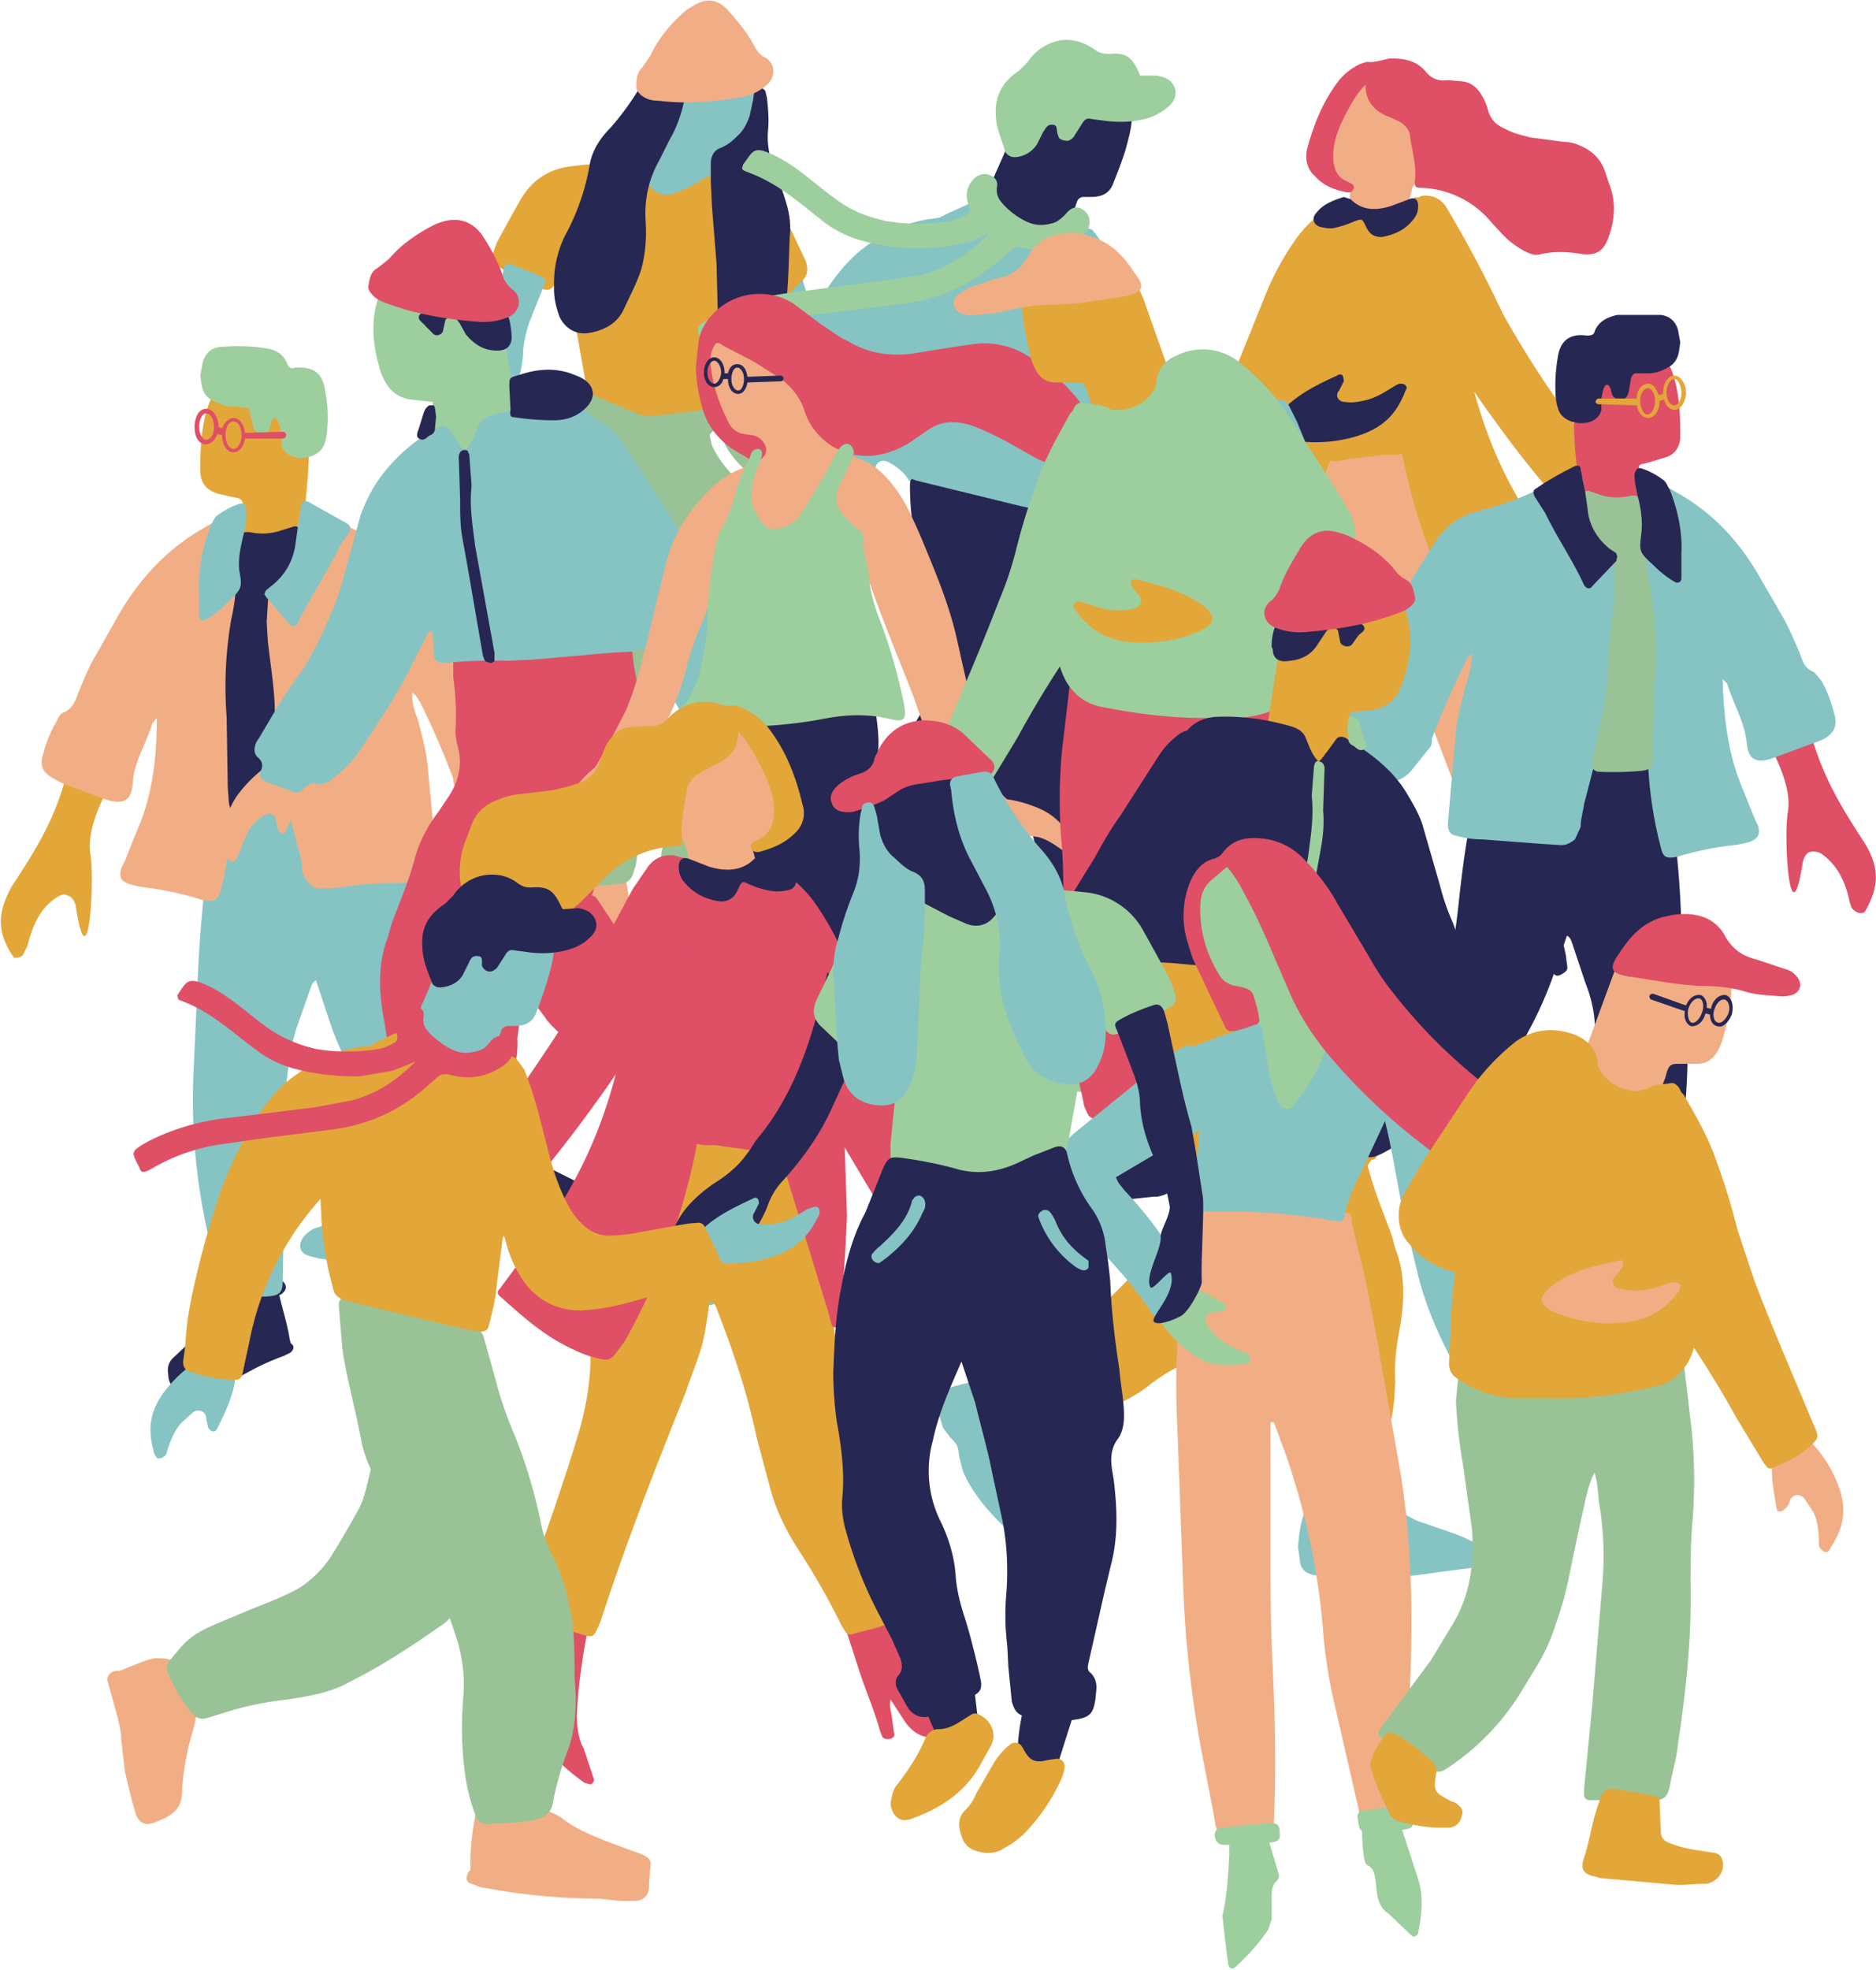<svg xmlns="http://www.w3.org/2000/svg" viewBox="0 0 1639 1720">
  <g fill="none" fill-rule="evenodd">
    <path d="M476 709a1394 1394 0 00-54-129 189 189 0 00-10-17c-3-5-6-5-10-3-8 5-24 34-31 41-4 4-4 5-1 10 23 33 37 73 62 103 8 9 13 19 18 30 2 7-5 21-5 27 1 10-1 34 6 42 3 3 11-20 14-16 8 15-8 40-4 43s16-5 21-10 20-43 17-55c-6-23-15-45-23-66" fill="#F1AE85"/>
    <path d="M90 568c-4 36-28 95-32 109-10 38-26 64-47 96-14 24-13 41-1 60l2 3c2 1 6 0 8-2l4-8c4-16 10-32 25-42 3-2 7-4 10-2 4 1 6 5 7 8 11 73 17-20 13-44-5-31 25-74 42-105 5-9 30-51 18-60 0 0-47-25-49-13m151-97l17 1c4 0 6-2 6-5l2-19c2-20 4-39 4-59 0-12 0-23-4-35-6-21-25-33-48-32a34 34 0 00-22 10c-7 6-11 14-14 22-6 18-7 36-7 55v4c1 10 6 15 15 18a352 352 0 0018 4c3 1 4 3 4 5v9l-2 13c0 6 1 7 8 8l9 1h14" fill="#E3A639"/>
    <path d="M256 1175a6 6 0 00-2-2l-1-4c-2-13-6-25-9-38a8 8 0 004-3c3-3 2-7-2-10a23 23 0 00-11-3h-30c-4 0-7 1-10 3s-3 7-1 9l2 1v2l-3 7c-5 13-13 24-25 33l-17 16c-4 4-5 9-4 14 0 7 3 11 8 14l1 1a6 6 0 003 3l5 1c11 0 19-3 27-7l28-15a219 219 0 0129-13l6-3c2-2 3-4 2-6m270-129c0-3-2-4-4-4l-3-2a20 20 0 00-1-1l-36-18c1-4-2-8-7-8l-6 3c-9 9-17 19-23 29-2 4-1 8 1 10a6 6 0 004 1l6 11c6 10 9 20 8 31v27c2 8 11 16 20 16 1 2 4 3 5 2l4-3a28 28 0 008-9l1-2 2-5a60 60 0 004-10c6-19 12-37 16-56 1-4 2-8 1-12" fill="#272753"/>
    <path d="M276 856l12 36c8 24 19 45 32 66 5 10 13 18 21 25 22 20 47 37 73 52l25 14a58 58 0 008 4c5 1 8 1 11-3a135 135 0 0015-20c5-8 4-12-4-18-20-14-38-32-56-49a99 99 0 01-27-51c-6-30-11-60-14-90-4-37-9-73-19-108l-2-6c-1-4-4-7-8-7l-15-1H201c-7 0-9 1-11 8a155 155 0 00-4 16c-7 42-11 83-13 125l-4 89a530 530 0 0022 175c2 10 7 15 18 17 9 1 17 3 26 2 10-1 12-4 12-14l1-55v-65c0-22 1-45 4-67 1-12 4-23 7-33l13-37c1-2 1-3 4-5" fill="#85C4C3"/>
    <path d="M360 605c5 3 5 6 7 8a715 715 0 0129 67c0 4 1 7 3 9l15 20c9 9 19 12 31 9l14-5c5-2 10-5 16-6a28 28 0 006-3c5-3 8-8 6-13a35 35 0 00-1-6l-11-28c-2-5-4-9-10-11l-6-7-13-33-33-69c-6-12-14-23-22-35-8-10-17-18-31-22l-13-4c-24-6-45-17-66-28l-8-4c-6-3-10-1-11 5a221 221 0 00-3 17l-2 18-2 10c-3 8-7 15-16 17-5 1-8 5-8 10v14l4 54c1 31 4 61 10 91l15 59c2 7 4 13 4 20 0 4 2 8 5 11 3 4 7 6 12 6l16-1c18-3 36-4 55-4 7 0 14-2 21-4 7-1 9-4 9-10l-8-84c-1-15-5-30-9-45-3-7-5-14-5-23m-223 22c0 36-4 69-18 100l-10 25-3 6c-2 8-1 11 7 14a78 78 0 0014 3 274 274 0 0150 11c10 2 14 0 16-9a363 363 0 009-124l-1-34c-1-32 1-63 11-94 1-5 1-9-1-13l-2-5c-4-9-5-18-1-28l6-18a26 26 0 001-5c0-6-3-9-9-7-9 2-18 6-26 11-34 19-58 45-77 78l-18 32c-7 11-12 24-17 36-2 6-5 13-12 16-3 1-5 4-6 7-6 10-10 20-13 32-2 9 1 14 10 19a72 72 0 0010 5l35 13c18 6 23-1 24-14 1-19 12-35 17-52l4-5" fill="#F1AE85"/>
    <path d="M233 543l1-16c0-5 2-9 7-12l8-7a25 25 0 009-12l5-27a24 24 0 00-1-6c-1-3-3-4-6-3l-13 4a49 49 0 01-23 1c-7-1-9 0-12 5-3 6-5 11-4 17 4 18 2 36-2 54a345 345 0 00-4 85l1 62 1 13c1 6 2 8 8 8a268 268 0 0020 1l18 1c6-1 8-4 7-9l-4-19c-5-23-9-45-9-68-1-19-4-37-6-55l-1-17" fill="#272753"/>
    <path d="M175 328l1 7c1 7 4 12 10 15s11 5 17 5l11 1c3 0 4 1 4 3l3 13c0 4 3 6 7 6 4 1 7-1 8-5l1-5c1-1 1-3 3-3 2 1 3 2 3 4 2 3 2 6 2 9l1 9c0 3 1 6 4 8 9 9 28 5 33-6a47 47 0 003-16c1-11 0-22-2-32-2-15-10-21-26-20-3 1-5 1-7-3-3-9-11-13-20-14-13-2-26-2-39-1-8 1-13 6-15 14l-2 11" fill="#9DCE9D"/>
    <path d="M231 519l2 3 20 23c3 3 6 2 7-1 11-22 25-43 36-65 2-5 6-9 9-14 2-4 1-6-2-8l-34-19c-3-1-5 0-6 3l-3 21-2 14c-2 14-9 26-20 35a63 63 0 00-6 5l-1 3m-57-2v21c0 3 3 5 6 3 7-4 13-9 19-15 12-12 13-12 10-28-1-10 1-19 3-28 2-8 4-16 3-25 0-4-2-6-6-5a66 66 0 00-19 10c-3 2-4 6-6 9-7 19-11 38-10 58" fill="#85C4C3"/>
    <path d="M204 392c-4 0-7-6-7-12 0-7 3-12 7-12s7 5 7 12c0 6-3 12-7 12m-24-8c-3 0-6-5-6-11 0-7 3-12 6-12 4 0 7 5 7 12 0 6-3 11-7 11m67-7l-33 1c-1-8-5-13-10-13-4 0-8 4-10 9l-3-1c0-9-5-16-11-16s-10 7-10 16 4 15 10 15c4 0 8-4 10-9l4 1c0 8 4 15 10 15 5 0 9-5 10-12h33a3 3 0 000-6" fill="#DF4F66"/>
    <path d="M1350 833l-1 17c0 7-2 12-6 17-9 11-19 20-31 28l-3 1c-2 1-4-1-4-3l2-6 7-18c3-9 5-18 5-28-1-20-4-39-8-58-2-13-2-13 9-17a814 814 0 0125-9c4-2 5-1 6 3l4 14 13 60 1 8c1 5 0 6-5 9-4 2-6 1-8-3l-4-15h-2m-276-3l-12 18c-5 7-11 11-20 11l-29 3-6-1c-1 0-2-2-1-3l5-6 15-10c11-6 18-15 23-26l16-43 3-8c1-2 3-3 5-3l4 1 27 10c4 2 4 3 3 8l-9 28c-6 15-12 30-16 46l-2 4c-2 2-4 2-7 1-2-1-3-3-2-5l2-13c1-4 2-8 0-12h1c-1 1-1 0 0 0" fill="#272753"/>
    <path d="M1049 463c2 21-6 39-14 58-3 5-6 3-8 0l-2-9c0-4-6-7-10-4a48 48 0 00-11 9c-5 7-8 15-10 23l-3 6c-2 1-5 2-6 0a6 6 0 01-2-2c-6-20-5-35 7-53a107 107 0 0143-35c4-2 11-4 14 0 2 2 2 4 2 7m349-26c-1 22 6 39 15 59 2 5 6 2 8-1l2-8c0-5 6-7 10-5a48 48 0 0110 10c6 6 9 15 11 23l3 6h6l1-3c6-19 6-35-7-52a107 107 0 00-42-36c-5-2-11-3-14 1l-3 6" fill="#F1AD85"/>
    <path d="M1215 518c-5 2-5 6-6 9-13 32-23 64-31 98l-10 40c-5 17-13 34-22 48a552 552 0 00-34 58l-3 5c-1 3-3 4-6 3-12-4-24-6-35-12-4-2-5-3-3-8l16-52c12-39 21-78 28-118 5-25 8-51 15-76 7-32 18-63 30-94l8-18c2-4 5-6 9-6l43-2 47-1c6 0 11 2 14 7 4 4 7 9 9 13 10 20 16 40 19 62a391 391 0 014 49l1 37c0 22 4 42 10 63 10 36 23 71 36 107l8 24c2 8 1 10-6 12a1430 1430 0 01-43 14c-6 2-8 0-10-5a66 66 0 01-3-7c-20-60-43-119-66-178l-2-5c-12-32-13-33-17-67" fill="#F1AE85"/>
    <path d="M1015 459c25-44 46-90 65-138l27-67a242 242 0 0125-45c8-11 17-20 29-27a53 53 0 019-4h3c4-1 7-2 11 2 3 4 7 4 11 4 10 1 19-2 28-5l3-2c4-3 8-4 10-4v-1c3 1 4 0 6-1 9-1 16 2 21 9a1054 1054 0 0150 94 868 868 0 00113 158l5 5c3 4 3 6 0 10a114 114 0 01-9 10 1078 1078 0 01-19 19c-3 3-5 3-8 0l-2-2c-31-35-61-70-88-108a613 613 0 01-17-24c13 48 33 91 63 130l28 37c2 3 2 4-1 7-17 15-35 30-56 40a99 99 0 01-23 8c-4 1-7 0-10-4l-8-10a518 518 0 01-55-149c-1-7-2-7-8-7a535 535 0 00-47 3c-5 0-8 3-10 8l-5 13-34 111-2 7c-1 1-1 3-3 3-3 1-2-2-2-4-4-21-6-43-6-65l-1-18 1-53-50 84c-3 5-5 10-10 15l-38-28c0-5 2-8 4-11" fill="#E3A639"/>
    <path d="M1231 390c0 3-1 4-3 5-5 3-13 2-18 2l-32 4c-6 1-14 4-19-1-4-5-2-16-1-23a632 632 0 013-129c2-14 5-28 9-41 2-10 10-14 18-17 2 0 3 0 4 2l7 9c3 4 7 6 13 4l9-3c3-1 5 1 5 3l1 9c2 20 2 41 1 61v25c-1 27 1 53 3 80v1a79 79 0 010 9" fill="#E3A639"/>
    <path d="M1229 182v1a71 71 0 002-7l3-12 4-7 2-1 6-20c3-10 5-21 6-32 1-10 0-18-4-27-9-18-29-24-47-15a41 41 0 00-15 13c-10 15-18 32-23 50a71 71 0 00-2 9c-2 11 2 19 11 25l6 3c2 1 3 3 2 5l-1 7c-1 6-1 7 5 10 12 5 24 5 36 1 3-1 5-3 9-3" fill="#F1AD85"/>
    <path d="M1193 74c-8 8-12 16-17 25-4 8-8 16-10 26a55 55 0 00-1 16c1 8 4 14 11 17l4 2c2 1 3 2 3 4-1 2-2 4-4 4h-2c-11-2-21-6-28-14-7-6-9-15-7-24 6-22 14-42 28-60a53 53 0 0118-14l6-2c7 1 14-2 21-3 12 0 23 2 31 12 5 6 11 8 19 7l12 1c9 1 14 6 18 13a52 52 0 015 12c2 8 7 13 14 16 7 4 15 6 23 8l30 4c4 0 9 1 13 3 10 4 18 11 22 22l4 12c6 15 5 31-1 47-4 11-10 15-22 14-12-2-24-3-37 0-6 2-13-2-18-5a77 77 0 01-15-12 534 534 0 01-11-12 83 83 0 00-61-29c-4 0-5-1-5-5 2-13-2-26-4-39 0-6-4-10-8-13a116 116 0 00-13-6c-11-5-18-13-18-27" fill="#DF4F66"/>
    <path d="M1207 207c-7 0-11-3-14-10-3-6-3-6-9-4a92 92 0 01-18 6c-4 1-9 0-13-1-6-2-7-8-3-12 6-8 15-11 24-14l6 2c10 10 22 10 35 6l16-6c5-2 8 0 8 6 0 4-1 7-3 10-7 10-17 15-29 17" fill="#272753"/>
    <path d="M580 778l3-30c1-6 6-10 13-7 7 2 15 6 22 10 4 4 5 7 3 12a229 229 0 01-14 31c-3 6-5 7-12 5l-3-1c-12-3-12-4-12-15v-5m-51-15h10c5 0 8 2 8 6a153 153 0 013 35c0 7-4 11-11 13l-6 1c-7 1-9 0-12-7a1614 1614 0 01-12-39c-2-5 0-8 6-8l14-1" fill="#F1AE85"/>
    <path d="M573 874c-5 1-8 0-12-2a67 67 0 01-15-12 144 144 0 01-29-41 31 31 0 01-2-9c-1-4 3-7 7-7l6 2c9 2 14 0 18-9l2-3a6 6 0 018-1 52 52 0 0113 15l13 23c2 4 4 8 8 12 8 7 5 15 2 23-3 7-10 9-17 9h-2m74-37c0 8-6 16-17 12-21-8-39-20-50-40l-9-16c-5-9-1-20 9-24a6 6 0 015 1l7 4c6 3 12 7 19 7 5 0 8 3 10 8 5 12 12 22 20 33 4 4 5 10 6 15" fill="#E3A639"/>
    <path d="M662 78l-3 24a52 52 0 01-5 15c-4 6-9 12-17 13-7 1-8 5-8 11l-2 14c0 4-3 7-7 9l-23 11c-5 3-10 4-16 5-7 2-14 0-20-5l-12-14c-3-4-3-8-2-12a90 90 0 012-6c4-12 7-25 9-38 3-17 9-34 15-50a92 92 0 018-16c7-10 16-17 28-21 9-3 18-2 26 3 11 6 18 14 22 25a82 82 0 015 32" fill="#85C4C3"/>
    <path d="M497 425l3-3c10-7 17-16 22-27a31 31 0 014-7c1-2 3-2 5-1s3 2 3 4v3c-6 13-14 26-26 35a22 22 0 01-6 3 4 4 0 01-5-2c-2-1-2-3 0-5m123-45c1-2 3-4 5-4 2-1 4 1 5 2v1c4 15 14 25 25 35l5 6c2 2 0 7-4 7l-4-2a95 95 0 01-30-36l-2-9M474 560c6 8 6 17 4 26l-1 5c-2 22-3 43 2 63l5 22 12 55c1 3 1 5-2 8-3 2-4 7-4 11l1 8c2 12 4 14 17 15l9 1 24-2c8-1 11-4 13-12 3-8 3-17 3-26l1-17a189 189 0 001-37c-2-20-1-41 4-61l7-32c3-18 8-36 13-54l9-31c10 20 18 39 23 59 5 21 4 41-6 61a113 113 0 00-12 43c-1 11-3 21-6 31a369 369 0 00-7 22l-6 26c-1 6 1 9 6 12l5 2c8 3 17 6 24 11 8 5 16 3 21-5l7-14c2-3 3-7 0-10-4-4-3-8-2-12l7-16 11-22a318 318 0 0024-64c2-7 4-14 3-22-2-19 0-38 3-57 2-13 4-25 3-38-1-21-2-42-6-64-4-19-8-39-18-57l-7-17-7-17c-3-7-5-8-13-7-13 2-27 4-40 8-17 5-33 3-48-4l-13-6-16-7c-4-1-7 0-9 5a22 22 0 00-2 4c-3 14-9 28-18 40-6 8-9 17-10 26a387 387 0 00-3 27c-1 23-4 45-7 68-1 11-4 23-4 35 1 6 1 12 5 17" fill="#99C397"/>
    <path d="M698 230a255 255 0 0056 115c6 9 14 16 23 22a108 108 0 0119 16c15 15 18 30 16 51a6 6 0 01-1 2c-1 2-4 2-6 1l-4-5c-4-8-8-16-14-21a49 49 0 00-12-8c-5-2-10 1-10 6v9c-2 3-5 5-7 1-8-12-15-23-20-35-2-7-6-13-11-18-16-17-29-36-39-57l-9-22a5613 5613 0 01-15-39l28-40 6 22" fill="#85C4C3"/>
    <path d="M647 246c-4 22-5 43-2 64l2 26v9c0 4-2 7-6 8l-13 3a1985 1985 0 01-55 7c-6 1-13 0-19-3l-36-15c-4-2-5-5-6-9l-12-68-5-30c0-2 0-4-2-5-3 2-3 6-5 9l-4 7c-2 4-6 5-11 3a296 296 0 01-39-20c-3-2-5-5-4-9l4-11a1923 1923 0 0121-38c10-17 25-27 46-29 14-2 29-2 43-3 6 0 11 2 14 7a98 98 0 0011 15c5 6 12 7 20 5l14-6 19-11c4-2 8-2 13 0l22 10c13 5 22 13 28 26l19 40c2 7 2 12-3 17l-18 18c-6 6-10 6-16 1l-11-9c-2-3-4-6-9-9" fill="#E3A639"/>
    <path d="M484 248c0-15 3-28 9-41 11-20 18-40 22-62 2-13 9-24 18-33a242 242 0 0034-50l2-4c2-4 4-5 8-5l20 4c3 1 4 3 5 6l-1 4c-2 19-6 38-16 55l-9 18c-9 16-13 33-12 52 1 15 0 30-4 44-4 12-10 23-15 34-6 13-18 19-32 21-10 1-19-4-24-14-3-8-5-16-5-25v-4m137-89v-16c0-7 3-12 9-14 7-3 11-7 16-12 4-4 7-10 9-16l3-14 1-7c1-2 3-4 5-3 3 0 5 2 5 4l1 4c1 9 2 19 1 29-1 11 1 22 5 33a270 270 0 0112 34c2 8 3 17 2 25-1 22-1 44-4 66l-3 15c-4 11-12 18-24 20-13 1-22-4-27-16a64 64 0 01-5-22l-1-39-4-50-1-21" fill="#272753"/>
    <path d="M410 377l5-34 4-20a1091 1091 0 0021-88c1-4 3-6 7-4l25 10c5 3 5 4 3 9l-12 30c-3 8-5 17-6 26 0 14-4 26-9 39l-4 9c-5 10-7 20-9 30 0 7 7 18 6 23 0 10 13 30 9 38-2 4-15-15-16-11-4 15 16 34 13 37-3 4-15-1-21-5-6-3-16-21-15-26 0-11-2-50-1-63" fill="#85C4C3"/>
    <path d="M576 88c-6 0-11-1-16-5-2-2-4-4-4-7 0-6 0-12 5-17l7-10c7-15 17-27 29-38a50 50 0 019-6c11-7 21-6 30 4s18 21 24 33c2 3 4 6 8 8 10 5 10 18 1 25-6 5-14 9-22 10-24 4-47 6-71 3" fill="#F1AD85"/>
    <path d="M266 665c1 22-7 40-16 60-2 5-5 3-7 0l-2-9c0-5-6-7-10-4a50 50 0 00-11 9c-5 7-8 16-11 24l-3 6c-1 1-4 2-6 0a6 6 0 01-1-2c-5-20-4-36 8-54 11-15 26-28 43-36 4-3 11-4 14 0l2 6" fill="#F1AE85"/>
    <path d="M648 652c-8 20-6 39-3 61 0 5 4 4 7 2l4-7c2-5 8-6 11-2a50 50 0 017 13c3 8 3 17 3 26l1 6c1 2 4 3 6 2a6 6 0 002-2c11-17 15-32 9-53-5-18-16-35-29-48-4-3-10-7-14-4-2 1-3 3-4 6" fill="#F1AD85"/>
    <path d="M424 1080l-2 13c0 5-4 9-10 10a127 127 0 01-18 3c-7 0-13-2-16-7-1-3-4-3-5-1-8 7-19 7-29 7l-42-3-23-3-8-2c-8-2-10-7-8-13 2-5 6-8 11-11l15-5c10-4 21-7 31-12 12-5 23-12 32-20 5-5 11-6 19-5l28 4c10 1 16 6 19 14 4 10 5 20 6 31m223-32l5-31c2-11 2-21-4-32l-1-5c-1-4-1-8 3-11 10-9 16-19 20-31 2-6 5-7 12-7a202 202 0 0149 10c8 4 11 9 9 16a138 138 0 01-6 19l-6 8c-7 7-7 8-8 17a55 55 0 01-3 11c-7 18-19 33-33 47-9 9-22 9-33 1-4-3-5-7-4-12" fill="#85C4C3"/>
    <path d="M405 1041l-14-2-24-4c-3-1-5-2-6-4-1-4 2-10 4-11l5-1 39 7c5 1 6 3 5 9-1 4-4 6-9 6m242-69c-3 0-5-1-7-3-4-3-4-5-1-9a2213 2213 0 0122-27c3-4 5-5 8-3 5 2 7 5 6 8-6 13-14 24-25 33l-3 1" fill="#F1AE85"/>
    <path d="M339 818l3-11c7-19 15-37 20-56 4-15 11-29 21-42l10-15c8-13 11-27 7-42a49 49 0 01-2-15c1-16 0-31-2-46v-15c0-5 3-8 8-10 18-7 36-12 55-12h24c16 0 32-1 48 2l5 1c12 3 16 6 17 17 1 12 4 24 8 36 7 18 5 37 2 55a115 115 0 01-22 52 98 98 0 00-20 49 62 62 0 01-4 16 7 7 0 014 2l12 18c8 13 18 23 29 34 11 9 20 20 30 30 10 11 21 21 35 28a135 135 0 0136 28c2 2 3 4 3 7l-2 4a272 272 0 01-23 30c-4 5-9 6-16 4l-26-7c-18-5-34-12-47-23-9-8-20-14-32-19l-9-3c-13-5-24-13-33-24-5-7-10-14-17-21-4 7-6 14-7 22l-2 15c1 17-4 34-9 50l-25 65c-2 5-4 6-9 6-14 1-27-1-40-3-6-2-9-5-10-11-2-12-6-25-13-36-4-9-5-17-6-26a150 150 0 010-16c0-16-2-32-5-48-4-23-5-47 4-70" fill="#DF4F66"/>
    <path d="M378 351l-18-2c-10-1-18-6-23-15a47 47 0 01-4-8c-7-22-10-45-2-67 6-19 20-29 42-31 29-4 52 12 58 33s11 42 15 64l4 32c0 4-2 7-6 8-21 10-21 9-29 27a52 52 0 01-6 9c-3 4-8 5-12 2l-17-18c-2-2-2-5-2-8v-26" fill="#9DCE9D"/>
    <path d="M224 648a33 33 0 012-3c12-20 23-40 37-58 8-12 14-24 20-37l7-16a196 196 0 0011-33l14-51c4-11 9-21 15-30a152 152 0 0153-47c4-2 6-1 9 1l8 11c2 3 2 6 7 8 5-6 8-12 10-19 2-6 7-10 14-12 21-5 43-8 66-7 10 0 18 5 24 12 3 0 5 2 8 4 6 5 11 10 16 17l34 52 22 36 24 39c9 14 16 29 21 44 6 16 14 31 23 46a399 399 0 0117 31c2 8 2 15-4 21-3 3-4 7-4 11 1 5-2 8-7 10a186 186 0 01-17 5c-5 1-10 1-13-4-2-3-4-4-9-3-6 0-10-2-13-7l-8-16c-8-18-19-36-29-53a1032 1032 0 00-21-35c-1 2-4 3-9 4l-18 1-68 6-23 1a412 412 0 00-54 2c-7 0-9-2-10-7v-6l-1-12-1-3c-2 0-3 1-3 2l-15 29c-11 23-26 45-41 68a121 121 0 01-20 24l-11 9-8 2c-7-3-10 1-14 4-2 3-6 4-10 2l-22-8c-6-3-7-5-5-10s1-8-2-11c-5-4-4-9-2-14" fill="#85C4C3"/>
    <path d="M447 293v3c-1 7-5 11-16 10s-18-7-24-14l-5-9a24 24 0 00-4-5c-3-2-8-1-9 2l-2 9c-1 4-7 5-9 2l-6-6c-2-3-7-5-6-9 2-4 8-4 13-5 15-4 30-8 44-15 5-2 7-1 10 2 10 10 13 21 14 35" fill="#272753"/>
    <path d="M341 266c-6-2-12-4-16-9-2-2-4-5-3-8 1-6 2-12 8-15l10-8c10-12 23-21 38-29a53 53 0 0111-4c13-3 24 1 32 12 8 12 15 25 19 38 2 4 4 7 8 10 9 7 6 20-4 24a57 57 0 01-26 4c-26-2-52-6-77-15" fill="#DF4F66"/>
    <path d="M447 364c-2-2-1-4-1-7l-1-19c0-9 0-8 10-11 15-5 31-6 46 0l5 2c13 6 16 17 6 27-7 7-16 11-28 11s-25-1-37-3m-35 60c-2 19 1 35 3 52l17 94v7a5 5 0 01-3 2l-4-1c-2-1-2-3-3-5l-14-81-4-22c-2-11-2-22-2-33l-1-32c0-3-1-7 1-10a5 5 0 013-2c2 0 4 0 4 2l1 2 2 27m-31-60l-1 10a6 6 0 01-4 6c-3 1-5 6-10 3-3-2-1-6 0-9l4-13c1-3 2-5 5-7h4l1 2 1 8" fill="#272753"/>
    <path d="M639 1089l1 1-1-1m63-616c2 23-7 41-17 62-2 5-6 3-8 0l-2-9c0-5-7-8-11-5-5 3-9 6-12 10-6 7-9 16-12 24l-3 6c-2 2-6 2-7 1a6 6 0 01-2-3c-6-21-5-37 8-56a118 118 0 0147-38c6-2 13-3 16 1 2 2 3 4 3 7" fill="#F1AD85"/>
    <path d="M1113 367c14-19 33-29 55-39 5-3 6 1 6 5l-4 8c-4 4-1 10 5 10 6 1 11 0 16-1 10-2 18-7 26-12 2-1 4-3 7-3 2 0 5 1 5 4l-1 2c-8 21-20 33-43 40-20 6-42 7-63 2-5-1-12-4-12-9 0-3 2-5 3-7" fill="#272753"/>
    <path d="M1068 920l-31-12c-13-5-27-10-38-19-10-8-21-11-34-10a912 912 0 00-41 2c-4 1-6 2-7 6a224 224 0 00-4 47 9 9 0 00-3 5c-1 3 1 6 4 8a52 52 0 009 3l6 1a561 561 0 0099 9h1l20 1 13 1c8-1 12-5 13-12a7 7 0 00-1-3l2-13c1-8 1-10-8-14M662 774a544 544 0 00-10-19c-6-11-10-12-23-12a41 41 0 00-11 3 459 459 0 00-21 8h-2c-6 0-10 4-9 10l8 30 5 23 3 27a550 550 0 008 37c2 5 3 8 8 10l3 1c2 1 4 0 6-1l8-2c12-5 18-13 18-25 1-19 4-36 9-54a114 114 0 004-20c1-6-1-11-4-16" fill="#9DCE9D"/>
    <path d="M1008 759l-3-50c-2-19-7-38-16-57-6-11-10-22-13-34-5-29-14-56-25-83a334 334 0 01-15-43l-10-37c-1-6-5-9-11-11-36-10-74-17-110-26-8-2-10 0-10 6 0 13 1 26 3 38 4 29 12 58 18 87 1 8 4 16 7 23l-1 5c-2 12-5 25-12 36a731 731 0 01-23 39c-8 12-17 20-29 27-13 8-28 15-42 20a766 766 0 00-32 12c-21 10-27 16-41 32l-1 1c-3 4-4 8-2 13 6 12 12 23 20 33 6 8 10 8 20 6l10-3c19-6 39-11 59-13 20-3 38-6 55-15 31-16 59-34 86-55a75 75 0 005-3 201 201 0 017 21c4 15 6 31 5 46-2 24-2 47 1 71a178 178 0 0011 41c2 5 5 7 10 7 12-1 26-1 38-4 16-3 19-6 22-21a305 305 0 0113-45c5-15 7-30 7-46l-1-18m-19-659c0 11-3 21-6 32a385 385 0 01-10 27c-3 9-9 13-20 13h-6a6 6 0 00-6 4c-5 14-5 17 10 24l2 1c3 1 3 4 0 6-14 7-29 13-46 13a30 30 0 01-18-7 137 137 0 01-28-28c-3-5-3-9 0-14l24-54c5-12 11-23 19-34 5-7 8-13 16-18 25-17 52-10 66 16 3 5 4 12 3 19" fill="#272753"/>
    <path d="M1140 385l-7-17-7-14c-2-3-5-5-9-5l-10 2-41 8c-9 1-19 3-29 2a33 33 0 01-20-8c-7-6-13-13-17-22-8-16-13-33-17-51-6-23-12-46-21-69l-5-7a3 3 0 00-1-1c-1-2-3-4-7-3l-15 6-14 6c-12 3-19 2-28-7l-7-9a5894 5894 0 00-23-25l-31 14a182 182 0 00-10 5l-6 1c-20 2-40 11-57 23s-30 29-41 47c-15 25-26 51-35 78a796 796 0 00-12 44c-6 25-13 50-14 76l-2 16c0 5 2 8 7 10 13 4 26 7 39 6 5 0 6-1 7-5l6-29a268 268 0 0165-129l1 22a304 304 0 0010 58c2 7 5 10 13 12l90 22 30 6c4 0 7-1 8-5l8-37 5-41 1-4v3c4 12 8 23 15 34a61 61 0 0059 30c19-1 37-5 55-11l41-15 22-9c4-1 5-4 4-8" fill="#85C4C3"/>
    <path d="M864 204c-7 2-13 7-21 8a181 181 0 01-94-3 99 99 0 01-29-15c-19-15-37-31-60-41l-10-4c-2-1-2-3-1-4v-1c9-12 9-17 26-9 20 9 36 25 54 38 13 10 27 16 45 20 17 3 38 3 57 0l11-4c6-3 6-5 4-11-3-8-1-16 5-22 4-4 9-5 14-3s7 6 6 10c-1 8 2 12 8 18 5 5 12 10 19 13s14 3 21 1c5-1 9-5 12-8 4-5 9-8 15-4s7 10 5 16c-3 5-7 9-12 11-12 7-24 9-38 8l-9-2c-3-1-6 0-8 2l-7 6c-25 22-51 36-86 41l-64 8c-15 2-30 3-44 6a177 177 0 00-60 23c-5 3-7 2-9-2-6-14-8-14 8-23 19-11 43-18 66-21l84-11 34-5c24-7 41-19 58-36M996 66h14c7 1 12 3 15 8 4 6 2 14-4 19s-13 9-21 11c-13 3-25 3-38 1l-8-1c-4-1-6 0-8 3l-7 11a10 10 0 01-6 5c-3 0-7-1-8-3l-1-3c-1-3 0-8-4-8-5-1-7 4-9 7l-5 10c-4 6-10 10-17 11-5 1-9-1-11-5-3-11-8-21-8-32-1-16 6-29 20-38l8-8a43 43 0 0130-19c10-1 19 2 28 8 4 3 7 4 13 4 14-1 19 2 25 14l2 5" fill="#9DCE9D"/>
    <path d="M938 740c-6-18-16-29-35-36a106 106 0 00-23-6c-5-4-9-9-11-16l-6-16c-11-36-19-72-27-108-7-31-19-59-31-88a541 541 0 00-9-20 135 135 0 00-18-29c-7-8-14-15-24-19-17-6-27-18-33-33l-17-45c-4-9-9-19-15-27a62 62 0 00-21-20c-6-3-13-5-20-5-17 0-30 10-34 25a44 44 0 00-1 11c1 21 6 41 17 60l3 6c6 8 13 13 24 11 6 0 9 3 10 8l-3 6a61 61 0 01-18 11c-13 5-23 14-32 24-15 16-26 35-32 57l-17 70c-5 20-10 40-18 59l-17 33-10 17a100 100 0 00-19 20c-11 17-12 31-6 50a6 6 0 001 2c1 2 4 1 6 0l3-5c2-8 5-16 10-22a45 45 0 0110-9c4-3 9 0 9 5l2 7c2 3 5 5 7 1 7-16 13-29 14-45a39 39 0 016-12c18-25 31-53 38-84 4-13 8-25 14-38 5-14 9-28 11-43l2-14c0-8 3-12 13-12l11-2 51-5c13-1 26 0 38 5 4 1 7 3 8 7l2 6c13 43 31 85 47 126l8 23 12 31 19 41 3 5 2 5c11 18 27 27 45 37 4 3 5-1 5-4s-2-5-3-8a6 6 0 015-9l13 2c8 2 15 7 22 12 1 1 3 3 5 3s5-1 5-3a6 6 0 00-1-3" fill="#F1AD85"/>
    <path d="M672 1113l-3-38a78 78 0 00-3-11c-1-4-3-6-7-6l-40-5h-6c-4 0-6 2-7 5l-1 7c-1 6-3 12-3 19-2 11-7 20-18 26l-11 8c-3 3-5 6-5 10-1 4 1 8 5 8 14 2 29 4 43 4 9 0 15-4 18-11a398 398 0 017-18l3-1 2 1 4 22c0 3 1 7 4 9 5 3 9 4 14 2 4-2 4-6 4-9v-22m226-93l20 8c9 3 16-2 15-10a6 6 0 00-2-4 56 56 0 00-7-5c-15-10-32-19-48-27-2-2-4-2-7-3-2-1-5 0-6 1a1666 1666 0 00-24 24l-3 4c-3 4-2 8 1 12l18 21c5 6 7 13 6 21a301 301 0 00-2 21v8c1 3 5 4 9 3l8-5 30-35c4-6 5-12 0-18l-10-14 2-2" fill="#85C4C3"/>
    <path d="M867 980c-2-9-5-17-12-24l-42-48c-8-9-15-18-20-28-3-4-6-9-7-13-8-24-18-47-23-71-3-17-9-34-14-51a735 735 0 01-5-14c12-20 19-43 22-66 3-15 1-29-1-44l-3-8c-3-7-8-12-17-12-10-1-19-2-28-1-14 1-27 1-40 5l-14-1v1l-29 1c-9 1-12 4-12 12l2 30 8 53a417 417 0 0010 50l-19 39-9 18c-17 26-20 53-16 82 4 27 7 54 7 81l-1 29c-2 16-1 31 4 46 2 3 4 6 8 7l34 5c4 0 7-2 8-5l2-6 20-94c4-19 4-37 1-55-2-12-2-23 0-34 9 19 23 35 39 49a159 159 0 0126 27c19 26 41 49 63 73 8 9 20 10 30 3l22-19c6-4 7-10 6-17" fill="#272753"/>
    <path d="M608 320c0 11 2 23 5 34 4 17 15 31 30 40l12 7c4 2 8 2 11-1s4-6 3-10c-2-5-6-9-12-10l-7-1c-6-1-10-4-13-9-8-16-14-32-16-50-1-6 0-13 3-18 1-2 2-3 5-2l3 2 27 14 22 14c10 7 17 16 21 26a57 57 0 0052 42c14 1 28-4 40-11l16-11c11-8 23-9 37-5 12 4 24 10 35 16l23 13c11 6 22 7 34 4 13-3 19-10 18-22a36 36 0 00-3-13 87 87 0 00-13-21c-13-16-28-28-46-39a72 72 0 00-48-8 1913 1913 0 00-45 7c-22 4-43 1-61-10-9-4-16-10-24-15l-24-18a56 56 0 00-69 8c-8 8-13 17-14 28l-2 19" fill="#DF4F66"/>
    <path d="M667 634c18-1 35-3 51-6 20-4 40-5 60 0 12 3 14 0 12-12a468 468 0 00-23-79c-4-11-7-22-8-34s-6-23-5-35c0-3-3-5-5-6l-9-9c-9-8-12-17-7-28l9-19 4-10c0-3-1-6-4-8-3-1-6 0-9 4a757 757 0 00-11 20l-21 35a29 29 0 01-19 14c-8 2-13 1-17-6-7-9-10-18-8-29 1-8 4-16 7-23s2-10-1-11c-6 0-7 4-8 8-5 9-9 19-12 29-3 12-7 24-14 35l-4 13c-4 23-7 45-7 68-1 16-4 32-8 47-3 8-6 16-12 23l-3 3a4 4 0 002 6l3 1c18 1 35 5 53 7l14 2" fill="#9DCE9D"/>
    <path d="M645 341c-3 0-6-4-6-10 0-5 2-10 5-10s6 4 6 10c0 5-2 10-5 10m-21-6c-3 0-6-4-6-10 0-5 3-10 6-10s6 5 6 10-3 10-6 10m58-7l-29 1c-1-7-4-11-9-11-4 0-7 3-8 8h-3v-1c0-7-4-13-9-13s-9 6-9 13c0 8 4 13 9 13 4 0 7-3 8-7h4c0 8 4 13 9 13 4 0 7-4 8-10l29-1a2 2 0 000-5" fill="#272753"/>
    <path d="M853 659c8 21 5 41 1 63 0 5-5 4-7 1-3-2-4-4-5-7-2-5-8-7-12-3l-8 13c-4 8-5 17-5 26 0 2 0 4-2 6-1 2-4 3-6 2a7 7 0 01-2-2c-12-19-15-34-7-55a110 110 0 0134-47c4-3 11-6 15-3 2 1 3 3 4 6" fill="#F1AD85"/>
    <path d="M1014 691l8 29 13 61c3 15 7 30 12 44a163 163 0 0017 37l11 18a212 212 0 0068 71 12 12 0 0012 0l16-8a558 558 0 0026-18c6-4 6-6 2-11l-43-58-20-33c-14-26-18-54-16-83l8-57a426 426 0 006-54l-2-21c0-4-3-7-9-8a391 391 0 00-54-7 2152 2152 0 00-118-3c-14 0-15-2-17 13l-6 51a455 455 0 00-1 77c2 19 2 38 2 57 0 47 4 94 11 141 1 12 5 24 7 36a48 48 0 003 7c1 3 4 5 7 5l8 1h52c3 0 5-2 5-5v-6l-7-71-9-108c-2-24 0-47 3-71 1-8 1-16 5-26" fill="#DF4F66"/>
    <path d="M893 262c0 16 3 32 7 48a53 53 0 006 15c4 6 9 9 17 9h18c7 0 8 4 10 12l4 10c2 6 6 9 11 9l12 1c17-2 24-7 38-17l5-6c4-3 5-6 3-11l-1-3-24-68c-6-14-13-27-23-38a50 50 0 00-67-4c-10 8-15 19-16 31v12" fill="#E3A639"/>
    <path d="M936 1052h5l67-7h3c11-2 15-6 11-17-5-16-7-32-13-48-4-12-6-13-18-11a617 617 0 00-29 4c-5 1-6 3-6 8l-1 24c0 6-3 9-9 11-8 3-16 4-25 6l-13 2c-4 0-6 3-7 6-2 10 4 19 14 21h4l17 1m212-50l34-5c5-1 8-3 10-7 6-13 12-26 16-39 1-4 1-8-1-12-2-6-6-11-10-17-3-4-5-4-11-2-12 7-22 16-32 25-2 2-3 4-3 8 3 18 2 17-13 25l-3 1c-6 4-8 7-6 12 1 6 6 10 12 11h7" fill="#272753"/>
    <path d="M1179 447l-15-25-41-63a196 196 0 00-42-44 51 51 0 00-52-5c-13 5-19 15-19 27-6 13-19 21-34 21-3 0-6 0-8-2-7-3-14-3-21-4-3-1-6 0-8 3a86 86 0 00-2 4l-2 2c-11 20-22 39-29 60-7 19-13 38-18 58-4 16-9 31-15 45-16 42-34 83-51 124-6 13-5 14 5 23 9 7 20 12 31 16 2 1 4 1 5-1a25 25 0 003-4l23-38a889 889 0 0137-62 67 67 0 006 14c7 11 16 18 29 21 30 6 60 10 91 10h31c19-2 36-7 51-19 4-3 6-6 6-11l-2-44a765 765 0 00-3-37c16-4 29-11 39-23 7-8 10-16 10-26a39 39 0 00-5-20" fill="#9DCE9D"/>
    <path d="M945 204c-21-2-38 3-47 20-7 12-15 17-27 19l-24 8-11 7c-5 6-3 14 5 16 3 1 7 2 10 1 10-1 20-1 30-4 13-3 26-5 39-5 21 0 41-4 61-7h1c17-4 19-8 9-21-9-14-20-26-37-31l-9-3" fill="#F1AE85"/>
    <path d="M1055 532c-18-15-39-20-62-26-6-1-6 3-4 6l5 7c5 4 3 10-2 12a56 56 0 01-16 2c-9 0-18-3-27-6l-7-2c-3 1-5 3-4 5l1 2c13 18 27 27 51 29 20 1 42-2 60-11 5-2 10-6 9-12l-4-6" fill="#E3A639"/>
    <path d="M1173 673a1366 1366 0 0153-126 185 185 0 0110-18c2-4 5-5 9-2 8 5 24 33 31 40 4 4 4 5 0 10-22 32-35 71-60 101-8 9-13 19-18 29-2 7 6 21 5 26 0 10 1 34-5 41-3 4-12-18-14-14-9 14 8 38 4 41s-16-5-21-10-20-41-16-54c5-22 14-43 22-64" fill="#F1AE85"/>
    <path d="M1551 535c4 35 28 93 31 106 11 38 26 63 47 95 14 23 12 39 1 59a6 6 0 01-2 2c-2 1-6 0-8-2-3-2-3-5-4-7-3-16-10-32-24-42-3-2-7-3-11-2-3 1-5 5-6 9-11 70-17-20-13-44 5-30-24-72-41-103-5-9-29-50-18-58 0 0 46-25 48-13m-147-95l-17 1c-4 0-6-2-6-6l-2-18c-3-19-4-38-4-58-1-11 0-23 3-34 7-21 25-33 47-32 9 1 16 4 23 10 6 6 10 14 13 22 6 17 7 35 7 53v5c-1 9-6 15-15 17a345 345 0 01-17 5c-3 0-5 2-4 5v8l1 12c1 6 0 7-7 8l-9 1-13 1" fill="#DF4F66"/>
    <path d="M1389 1129a6 6 0 012-1v-4c2-13 6-25 10-37a8 8 0 01-5-3c-2-4-2-8 2-10a23 23 0 0111-3h16v-1l14 1 9 3c3 1 4 6 1 9l-2 1 1 2 2 6c5 13 13 24 24 32 7 5 12 10 17 16 4 5 5 9 5 14-1 7-4 11-9 14v1a5 5 0 01-3 3l-6 1c-10 0-18-4-26-7a512 512 0 01-27-14 214 214 0 00-28-14 35 35 0 01-7-3c-2-1-2-4-1-6m-265-126c0-2 1-4 4-4a34 34 0 013-2l1-1 35-17c-1-4 2-8 7-8l6 3c9 8 16 18 22 28 2 4 2 8-1 10a6 6 0 01-3 1l-7 11c-6 9-9 19-8 30l1 11-1 15c-1 9-10 16-19 16-1 2-3 3-5 2a16 16 0 01-4-2 27 27 0 01-7-9l-2-3a25 25 0 01-2-5 58 58 0 01-4-9c-5-18-11-36-15-55-1-4-2-8-1-12" fill="#E3A639"/>
    <path d="M1369 817l-12 35c-8 23-19 45-31 65-5 9-13 17-21 24-22 20-46 37-72 52l-23 13a57 57 0 01-9 4c-4 1-8 1-11-3a132 132 0 01-14-19c-5-8-4-13 3-18 21-14 38-31 55-48 14-14 22-31 27-50 6-29 11-59 14-89 4-36 9-71 19-106l1-5c1-4 4-7 8-7l15-1h124c7 0 10 1 11 8a152 152 0 014 16c7 40 11 81 12 122l5 87a520 520 0 01-22 172c-1 10-7 15-18 16-8 1-16 3-25 2-10-1-12-3-12-13v-54-64c0-22-2-44-4-66-1-11-4-22-8-32l-12-36c-1-2-1-3-4-5" fill="#272753"/>
    <path d="M1286 571c-4 2-5 5-6 8a702 702 0 00-29 66c0 3 0 6-2 8l-16 20c-8 9-18 12-30 8l-13-4-16-7a27 27 0 01-6-2c-5-3-7-8-6-13l1-6 11-27c2-5 4-9 9-11 4-1 5-4 6-7l14-32c9-23 20-45 31-67l22-35c8-10 17-18 30-22l14-4c23-6 44-16 64-27l8-4c5-3 9-1 11 5a216 216 0 012 17l2 17c1 3 1 7 3 10 2 8 6 14 15 16 6 2 8 6 8 11v14l-4 53c-1 29-3 59-10 88l-15 58c-1 7-3 13-3 20l-5 11c-4 3-7 5-12 5l-16-1-53-4c-8 0-15-1-22-3-6-1-8-4-8-11l7-81c2-15 6-30 10-44 2-7 4-14 4-23m219 22c1 35 5 67 18 97l10 25 3 6c2 8 0 11-7 14a77 77 0 01-14 3 268 268 0 00-49 10c-10 2-13 1-15-8a354 354 0 01-10-122l1-33c2-32 0-63-10-93-1-4-1-8 1-12l2-5c4-9 4-18 1-27l-6-18a26 26 0 01-1-6c0-5 3-8 8-6 10 2 18 6 26 11 33 18 57 44 75 76l18 31c7 12 12 24 17 36 2 6 4 12 12 15l6 7c6 10 9 20 12 31 2 10-1 15-9 20a70 70 0 01-10 4l-35 13c-17 6-22-1-23-14-2-18-12-34-17-51l-4-4" fill="#85C4C3"/>
    <path d="M1411 510l-1-16c0-5-2-9-6-11l-9-7a25 25 0 01-8-12c-3-9-5-17-5-26l1-6c0-3 3-4 6-3l12 4a48 48 0 0023 0c6-1 9 1 12 6 2 5 5 11 3 17-4 17-1 35 2 52a338 338 0 015 83l-2 61v13c-1 6-3 7-9 8a264 264 0 01-37 1c-5 0-8-3-7-8l4-19c5-22 9-44 10-66 0-19 3-37 5-54l1-17" fill="#99C397"/>
    <path d="M1468 299l-1 7c-1 7-4 12-10 15-5 3-11 5-17 5h-11c-2 0-3 2-4 4l-2 12c-1 4-3 7-7 7s-7-2-8-6l-1-4c-1-1-1-3-3-3s-2 2-3 3l-2 9v10a13 13 0 01-4 7c-9 8-28 5-33-6a46 46 0 01-3-16 140 140 0 012-31c2-14 10-21 25-19 3 0 6 0 7-3 3-9 11-13 20-15h38c8 1 13 6 15 13l2 11m-55 187l-1 4-21 22c-2 3-5 2-7-1-10-22-24-42-34-63l-9-14c-2-4-2-6 2-8 10-7 21-13 33-19 3-1 5 0 5 3l4 20 2 14c1 14 8 26 19 35l6 4 1 3m56-2v21c0 3-3 5-6 3-7-4-13-9-18-14-13-12-13-12-11-28 1-10 0-19-2-28-2-8-4-16-4-24 1-4 3-6 6-5a65 65 0 0119 10c3 2 4 6 6 9 7 18 11 37 10 56" fill="#272753"/>
    <path d="M1433 350c0-6 3-11 7-11 3 0 6 5 6 11s-3 12-7 12c-3 0-6-6-6-12m23-7c0-6 3-12 7-12 3 0 6 6 6 12s-3 11-6 11c-4 0-7-5-7-11m-62 8a3 3 0 003 2l33 1c1 6 5 11 10 11s10-6 10-15l4-1c1 5 5 9 9 9 5 0 10-7 10-15s-5-15-10-15c-6 0-10 7-10 15v1l-4 1c-2-6-5-10-9-10-6 0-10 6-10 13h-33a3 3 0 00-3 3" fill="#E3A639"/>
    <path d="M1292 937c-1 22 7 39 16 59 2 5 5 3 7 0 2-2 2-5 2-8 0-5 6-8 10-5a50 50 0 0111 10c5 7 8 15 11 23 0 2 1 5 3 6 1 2 4 2 6 1l1-3c5-20 4-35-8-53-11-16-26-29-42-37-5-2-11-4-15 0l-2 7m-382-14c8 20 6 40 3 61 0 6-4 5-7 2l-4-7c-2-5-8-5-11-1a50 50 0 00-7 12c-3 8-3 17-3 26l-1 7c-1 2-4 3-6 2a6 6 0 01-2-2c-11-17-15-33-9-54 6-17 16-35 29-47 4-4 10-7 14-5l4 6" fill="#F1AD85"/>
    <path d="M1134 1351l2 14c1 5 4 8 10 10a127 127 0 0019 2c6 1 12-1 15-7 1-2 4-2 5-1 9 7 19 8 29 8 15 0 28-2 42-4l23-3 8-1c8-2 10-7 8-14-2-4-6-8-11-10a131 131 0 00-14-6l-32-11c-12-6-23-12-32-21-5-5-11-6-18-5a254 254 0 01-28 4c-11 1-17 6-20 14-4 10-5 20-6 31m-222-32l-6-30c-2-11-2-22 4-32l1-6c1-4 1-7-3-10-10-9-16-20-20-31-2-6-5-8-12-7a202 202 0 00-40 7 45 45 0 00-9 3c-8 3-10 8-9 15l6 19 6 8c7 7 7 8 8 17l3 12c7 17 19 32 33 46 9 10 23 10 33 1 4-3 5-7 5-12" fill="#85C4C3"/>
    <path d="M1153 1312l14-1 24-5c3-1 5-1 6-4s-1-9-4-10l-5-1-38 6c-5 1-7 4-5 9 0 5 3 6 8 6m-242-68c3 0 5-2 7-3 4-3 4-5 1-9l-21-28c-3-4-6-4-9-3-5 2-7 5-6 8 6 13 14 24 25 34l3 1" fill="#F1AE85"/>
    <path d="M1219 1090l-3-11c-7-19-15-38-20-57-4-15-11-28-20-41l-11-15c-8-14-11-28-7-43a49 49 0 002-15c-1-15 0-31 2-46v-15c0-5-3-8-8-10-18-6-36-11-55-11l-24-1c-16 1-32 0-48 3h-5c-12 3-16 7-17 17-1 13-4 25-8 37-7 18-5 36-2 55a115 115 0 0022 51c11 15 18 32 20 49a62 62 0 004 16 7 7 0 00-4 3 484 484 0 00-12 18c-8 12-18 23-29 33l-30 30c-10 11-21 21-35 29a135 135 0 00-36 28c-2 2-3 4-3 7l2 3a272 272 0 0023 30c4 5 9 7 17 5l25-7c18-5 34-13 47-24 10-7 20-14 32-18l9-4c14-5 24-13 33-23 5-7 10-15 17-21 4 6 6 14 7 21l2 15c-1 17 4 34 10 50 7 22 16 44 24 65 2 5 4 7 10 7 13 0 26-1 39-4 6-1 9-5 10-10 2-13 6-25 13-37 4-8 5-17 6-26l1-16c-1-16 1-32 4-47 4-24 5-47-4-70m-39-468l18-2c10-1 18-6 23-14a47 47 0 004-9c8-22 10-44 2-67-6-18-20-28-42-31-29-3-52 13-58 33a510 510 0 00-14 65l-5 32c0 4 2 6 6 8 22 9 21 8 29 27a52 52 0 006 9c3 4 8 4 12 1l17-17c2-3 2-5 2-8v-27" fill="#E3A639"/>
    <path d="M1334 919a33 33 0 00-2-3c-12-19-23-39-36-58-9-12-15-24-21-37l-6-16a196 196 0 01-11-32l-15-52c-3-10-9-20-15-30-12-19-30-33-50-45a23 23 0 00-3-2c-3-1-6-1-8 2l-8 11c-2 2-3 5-7 8-6-6-8-13-11-20-2-6-7-9-14-11-21-6-43-9-65-8-11 1-19 5-25 12a20 20 0 00-8 4 73 73 0 00-16 17l-34 53c-8 11-15 23-22 36l-24 39c-8 14-16 28-21 43-6 16-14 31-23 46a394 394 0 00-13 22l-4 10c-2 7-2 14 4 21 3 3 4 6 4 10-1 5 2 8 7 10a186 186 0 0017 5c5 2 10 1 13-3 2-3 4-4 9-4 6 1 10-2 13-7l8-15c9-19 19-36 29-54l21-35c1 3 4 4 10 4l17 1 68 6 23 1a408 408 0 0154 3c7 0 9-3 10-8v-6l1-11 1-3c2 0 3 1 3 2l15 28c12 24 27 46 41 68a121 121 0 0020 25c4 3 7 6 12 8 2 1 5 3 7 2 7-2 10 1 14 5 2 2 6 3 10 2l22-9c6-2 7-4 5-10-1-4-1-7 2-11 5-4 4-9 2-14m-223-354l1 2c0 7 4 12 15 10 11-1 19-6 24-14l6-9a23 23 0 014-5c2-2 7-1 8 2l2 10c1 3 7 5 10 2l5-7c2-3 7-5 6-8-2-5-8-5-12-6-16-3-31-7-45-14-5-3-7-2-10 2a48 48 0 00-14 35" fill="#272753"/>
    <path d="M1217 537c6-2 12-4 16-8 3-3 4-5 3-8-1-6-2-12-8-15-4-2-7-5-10-9-10-12-23-21-38-28a53 53 0 00-11-4c-13-4-24 0-32 12-7 12-15 24-19 37-2 4-4 8-8 11-9 7-6 19 4 23a57 57 0 0026 4c26-2 52-6 77-15" fill="#DF4F66"/>
    <path d="M1146 695c2 19-1 36-3 52l-17 95v7a5 5 0 003 2l4-1 3-6 14-81 4-22c2-11 3-22 2-33l1-31c0-4 1-7-1-10a5 5 0 00-3-2c-2-1-3 0-4 1l-1 3-2 26m31-59l1 9a6 6 0 004 6c3 2 6 6 10 3 3-2 1-5 0-8l-4-14c-1-2-2-5-5-6l-4-1-1 2-1 9" fill="#9DCE9D"/>
    <path d="M1300 1195c-11 19-12 39-12 61 0 5 3 5 6 3l6-7c2-4 8-4 11 0a50 50 0 015 14c2 8 1 17 0 26v6c1 2 3 4 5 3a6 6 0 002-2c14-15 20-29 16-51-2-18-10-37-22-52-3-4-8-8-13-6l-4 5" fill="#F1AD85"/>
    <path d="M1113 1242l11 30c17 50 28 101 32 153a418 418 0 009 59l22 96 1 7c3 9 4 10 13 10l15 1c7-1 8-2 9-9a411 411 0 004-51c2-47 5-95 4-142-1-40-4-80-11-119l-18-102a2491 2491 0 00-12-62l-6-24-5-22c0-7-1-8-8-8h-2l-115-4a56 56 0 00-5 0c-3 0-5 2-5 5-5 22-10 44-13 66a645 645 0 00-5 105l6 161c2 49 8 97 17 144l8 41 3 17c3 11 5 13 17 13l24-1c8 0 10-2 10-10v-6c2-44 1-89-1-133-2-37-2-74-2-111v-97-7h3" fill="#F1AE85"/>
    <path d="M1011 1117c22 1 39 10 58 21 4 3 2 6-1 7l-8 1c-5 0-9 5-6 10a50 50 0 009 11c6 6 14 10 22 13 2 1 5 2 6 4s2 4 0 6l-3 1c-20 3-36 1-52-13-15-12-27-28-33-45-2-5-3-11 1-14 2-2 5-2 7-2m36-321c0 13 5 31 13 49 5 10 12 18 24 19 6 1 9 3 10 9l3 12c1 5 2 10-3 13-2 1-3 4-2 6 7 22 12 44 22 64a48 48 0 002 5c4 6 9 7 15 3l11-11a240 240 0 0019-30l6-12c4-8 10-16 20-18l3-1a6 6 0 001-8 40 40 0 00-6-6c-8-5-14-13-18-22a122 122 0 01-11-32c-4-22-11-42-20-62-4-7-7-14-13-19a40 40 0 00-50-10c-19 9-27 24-26 51" fill="#9DCE9D"/>
    <path d="M919 1016c4-10 11-19 19-26l79-64 13-10c3-1 6-3 10-3a9 9 0 014 1c2-2 5-3 9-4a578 578 0 0133-12c5-2 10-8 14-4 4 3 3 10 4 15l1 4c2 14 4 28 9 42 2 5 3 12 9 13 6 2 9-5 12-9 8-10 14-21 19-32l11-28 6-13c2-3 5-4 8-3a523 523 0 0054 18c4 3 6 7 8 11a139 139 0 0112 34c7 36 15 72 20 108 3 19 7 39 15 58 7 20 15 39 24 59l14 31c1 3 1 7-2 9a83 83 0 01-26 17 5 5 0 01-5-1 30 30 0 01-4-5c-22-34-40-69-50-108l-12-50c-6-28-10-57-17-85l-21 45c-6 11-11 23-14 36-1 7-3 7-10 6a536 536 0 00-83-8h-29c-7 0-8-2-9-8-1-13-1-26 2-39l2-24-5 3-29 15-39 23c2 6 5 8 7 11 13 14 24 27 34 42a1164 1164 0 0125 37c3 6 2 9-2 13a412 412 0 01-16 13 54 54 0 01-8 5c-3 2-5 1-8-1a35 35 0 01-3-5 386 386 0 00-55-63l-17-19a72 72 0 01-12-16c-5-9-5-19-1-29" fill="#85C4C3"/>
    <path d="M1072 757c6 7 11 15 15 23 10 18 18 36 26 55l16 37c9 19 21 37 35 53 30 35 65 66 103 92 12 9 10 9 23 0 15-11 28-24 40-37 4-4 3-6-1-9l-24-18c-36-27-67-58-94-94a209 209 0 01-14-22l-28-47c-8-15-19-29-31-41a58 58 0 00-38-17c-13-1-24 2-32 13a14 14 0 01-8 5c-11 3-17 12-21 22a79 79 0 00-2 49l5 16 27 57c3 7 4 7 12 6a306 306 0 0015-5c3 0 5-3 4-6a66 66 0 00-2-10c-4-13-2-15-18-18a20 20 0 01-15-10c-12-20-18-41-16-65 1-7 4-13 10-18l13-11" fill="#DF4F66"/>
    <path d="M1186 1587v-2c1-2 2-4 5-4l34-4c6 0 7 1 8 7l1 6c1 4 0 6-4 7l-5 1 14 43c5 16 3 31 0 47-1 3-4 4-6 2l-20-19c-6-4-9-10-10-18l-1-9c-1-6-1-12-7-15-2-1-2-3-3-5a154 154 0 01-2-25c-3-2-3-6-4-12m-118 9a1722 1722 0 0142-4c6 0 8 2 8 8 1 6-1 8-7 9h-2l8 27c1 2 0 5-1 6-5 4-5 10-5 15a729 729 0 010 19l-3 9c-8 12-18 23-29 33-3 2-5 1-6-3a1853 1853 0 01-5-42c4-17 5-35 6-53v-9h-5a7 7 0 01-7-5c-2-5 0-10 6-10" fill="#9DCE9D"/>
    <path d="M468 1488l2 19c0 7 2 13 7 19 10 12 21 22 34 31l4 1c2 1 4-2 4-4l-2-6-7-21c-5-9-6-20-6-30 1-22 4-44 8-66 3-13 3-13-10-18a916 916 0 00-28-11c-4-1-5-1-7 4a221 221 0 00-4 16l-14 67-1 8c-1 6 0 8 6 11 4 2 6 1 8-3l4-17h2m310-4l13 20c6 8 13 13 22 13l33 3 6-1c2 0 3-3 2-4l-6-6-17-11c-12-7-20-17-25-29l-19-49-3-9c-1-2-3-3-5-3l-5 2-30 11c-4 2-5 3-3 8l10 31c6 18 13 34 18 52l2 5c2 2 5 2 8 1 2-1 3-3 2-5l-2-15c-1-5-2-9-1-14v0" fill="#DF4F66"/>
    <path d="M805 1073c-2 25 7 44 17 66 2 5 6 3 8-1 2-3 2-6 2-9 0-5 7-9 12-5l12 10c6 8 9 17 11 26 1 2 2 5 4 6 2 2 5 2 7 1a7 7 0 001-3c7-22 6-39-8-59a120 120 0 00-47-39c-6-3-13-4-16 0-2 2-3 5-3 7m-390-28c2 24-7 44-17 65-2 6-6 3-8 0s-2-6-2-9c-1-6-7-9-12-6l-12 11c-6 7-9 17-12 26l-3 6c-2 2-5 2-7 0a7 7 0 01-1-2c-7-22-6-40 8-59a120 120 0 0147-40c5-2 12-4 16 1 2 2 2 4 3 7" fill="#F1AD85"/>
    <path d="M620 1136c5 2 6 6 7 9 14 36 26 72 34 110l12 45c5 19 14 37 25 54a618 618 0 0137 65l3 5c2 3 4 4 7 3 13-4 27-6 40-13 4-2 5-4 3-9l-18-59c-14-43-24-87-32-131-5-29-9-57-16-85-9-36-21-71-34-106-2-6-5-13-9-19-2-5-5-7-10-7l-48-3h-53c-6-1-11 2-16 7l-9 15c-11 22-18 45-21 69a438 438 0 00-5 55l-1 41c0 24-4 48-11 71-12 40-26 80-40 119a561 561 0 00-9 28c-3 8-2 10 6 13a1597 1597 0 0049 15c6 2 8 1 11-6a74 74 0 003-7c22-68 48-134 74-199l2-6c13-35 14-37 19-74" fill="#E3A639"/>
    <path d="M843 1069c-27-49-51-100-72-154-9-25-20-50-31-75a271 271 0 00-27-50c-9-13-20-23-33-31l-9-4h-4c-5-2-8-2-12 2-3 4-9 4-13 5-11 0-21-2-31-6l-3-2c-5-4-9-5-12-5l-7-2c-9-1-17 2-23 10l-13 19c-15 28-31 57-44 86-10 24-25 45-39 66-26 39-56 77-87 112l-5 5c-3 4-3 7 0 11a128 128 0 0010 11l22 21c3 3 5 3 8 1l3-3c34-39 68-79 98-121a688 688 0 0019-27c-14 54-37 102-70 145l-31 42c-3 3-3 5 1 8 19 17 38 34 62 45 8 4 16 7 26 9 4 1 8 0 11-4l9-12a580 580 0 0062-167c1-7 1-8 8-8l53 4c6 0 9 3 12 9l5 14 38 124 2 8c1 2 1 4 3 4 3 1 3-3 3-5 4-24 6-48 7-72l1-20-2-60 56 94c3 6 6 12 12 17l42-32c0-5-3-8-5-12" fill="#DF4F66"/>
    <path d="M601 992c1 3 2 5 5 5 5 4 14 3 19 3l36 5c7 1 16 4 21-2s3-18 2-26c4-48 2-96-4-144-1-16-5-31-9-46-3-11-12-15-21-19l-5 2-7 10c-4 5-9 7-15 5-3-2-6-3-10-3-3-1-5 0-6 4a92 92 0 00-1 9c-1 23-2 46-1 69l1 27c0 30-2 60-4 90v1a89 89 0 00-1 10" fill="#DF4F66"/>
    <path d="M604 760v1l-2-9c-1-4-1-9-3-12-1-4-2-7-4-9a2 2 0 00-3-1l-7-22-7-36a52 52 0 015-30c10-20 33-27 52-17a46 46 0 0117 15c12 17 21 35 27 56a79 79 0 012 9c1 12-3 22-13 28l-7 4c-2 1-3 3-3 6l2 8c1 6 1 8-5 10-13 7-27 6-41 2-3-1-6-4-10-3" fill="#F1AE85"/>
    <path d="M645 639c8 8 13 18 18 27s9 19 12 29a62 62 0 011 18c-1 9-5 16-13 20l-4 2c-2 1-3 2-3 4 0 3 2 4 4 5h3c11-3 22-7 31-16 8-7 10-17 7-26-6-25-15-48-31-68a59 59 0 00-20-15l-7-3c-8 2-15-2-23-3-13-1-25 3-35 13-6 7-12 9-21 8l-14 1c-9 1-15 7-20 15a58 58 0 00-5 13c-3 9-8 15-15 19-9 4-18 6-27 8l-33 4a69 69 0 00-14 4c-12 4-21 12-25 25l-5 13c-6 17-6 35 1 52 5 12 12 18 24 16 14-3 28-3 42 0 7 2 14-2 21-6a87 87 0 0016-13 602 602 0 0013-13c18-20 41-32 68-33 4 0 6-1 5-5-2-15 2-30 4-44 1-6 5-11 10-14l14-8c12-5 21-13 21-29" fill="#E3A639"/>
    <path d="M628 787c8 1 14-3 17-11 3-6 3-7 9-4 7 3 13 5 20 6 6 1 11 0 16-1 6-2 7-9 3-13-7-9-17-13-27-15-3-1-5 0-7 1-11 11-25 11-39 7l-18-7c-6-2-9 1-9 7 0 4 1 8 3 11 8 11 19 17 32 19m227 720l-4-34c-1-8-6-12-14-9-9 3-17 7-25 12-6 4-7 7-4 14 4 12 9 24 16 35 3 7 6 8 14 6l4-1c13-4 13-5 13-17v-6m59-18h-12c-6 1-8 2-9 8a176 176 0 00-4 40c1 8 5 12 13 14l7 2c8 1 11 0 14-9l14-44c2-6 0-9-7-10l-16-1" fill="#272753"/>
    <path d="M864 1618c4 0 9-1 13-4a77 77 0 0018-13 165 165 0 0032-47 35 35 0 003-10c1-5-3-9-8-8l-7 1c-11 3-16 0-21-10l-2-3a7 7 0 00-9-1 60 60 0 00-15 17l-15 26c-2 5-5 10-9 14-9 8-6 18-3 26 4 9 12 11 20 12h3m-86-43c1 9 7 18 19 13 25-9 46-23 59-46l10-18c5-10 0-22-11-27a7 7 0 00-6 0l-8 5c-6 4-13 8-21 8-6 0-10 4-12 9-6 14-14 26-23 38-5 5-6 12-7 18" fill="#E3A639"/>
    <path d="M761 702c0 10 1 19 3 27a59 59 0 006 17c5 8 10 14 19 16 8 1 10 6 10 13l2 15c0 5 3 9 8 11l27 13c5 3 11 4 17 6 10 1 18-1 24-7l14-16c3-4 3-9 2-13l-2-7c-5-14-8-29-11-44-3-20-9-39-17-57a105 105 0 00-9-19c-8-12-19-20-33-24-10-3-20-2-29 3-13 7-21 16-26 29a95 95 0 00-5 37" fill="#272753"/>
    <path d="M806 629c-16 1-29 9-37 23l-5 10c-1 8-7 12-14 14a53 53 0 00-17 9c-6 5-9 11-6 17 2 6 9 8 18 7 10-3 20-6 29-11l12-8c7-4 13-5 21-6 16-3 33-5 50-6 4 0 9-1 11-5s0-8-4-11l-23-22c-10-8-21-11-35-11" fill="#DF4F66"/>
    <path d="M717 874c-11 43-26 85-55 120a75 75 0 00-6 9l-3 4c-7 10-16 18-27 25a124 124 0 00-22 18c-17 18-21 35-18 59l1 3c1 2 5 2 7 0 2-1 3-3 4-6 5-8 9-17 17-24 4-4 9-6 14-9 5-2 11 2 10 7l1 10c2 4 5 7 8 2 9-14 18-26 23-40a61 61 0 0113-21c18-20 33-41 44-66l11-24a6484 6484 0 0017-46l-33-46-6 25" fill="#272753"/>
    <path d="M778 895c5 26 6 50 3 74l-3 30v10c0 5 3 8 8 10a120 120 0 0014 3 2192 2192 0 0063 8c8 0 15-1 22-3 14-5 28-12 41-18 5-2 6-5 7-10l14-78 6-35c0-2 0-4 2-6 4 3 4 7 6 10l4 8c3 5 7 7 13 4a340 340 0 0045-23c4-2 5-6 4-10l-4-12a2210 2210 0 00-24-44 65 65 0 00-53-34c-16-2-33-2-50-3-7 0-12 3-15 8a112 112 0 01-13 17c-6 7-14 9-23 6l-16-7-23-12c-4-3-8-3-14-1l-26 11c-14 6-25 15-32 30-6 16-14 31-21 46-3 8-3 14 3 21l21 20c7 7 11 7 19 1l11-11c3-3 6-7 11-10" fill="#9DCE9D"/>
    <path d="M966 897c-1-16-4-32-11-46-12-23-21-47-25-71-3-15-11-28-21-39a278 278 0 01-39-58l-2-4c-2-4-5-6-10-5l-22 4c-4 1-6 3-6 7l1 5c2 22 7 43 18 63l11 21c10 18 15 38 13 59-1 17 0 34 6 51 4 13 10 26 16 38 7 16 21 23 37 25 12 1 22-5 27-16 5-9 7-19 7-29v-5M808 795v-18c0-8-3-13-11-16-7-3-12-9-18-14-5-5-8-11-10-18l-3-17-2-7c-1-3-3-5-6-4-3 0-5 2-5 5l-1 4a115 115 0 00-1 33c1 14-1 26-6 38a310 310 0 00-13 40c-3 9-4 19-4 28 2 26 2 51 5 77l4 16c4 13 13 21 28 23s24-4 30-18c4-8 5-16 6-25l2-45c1-19 1-38 4-57l1-25" fill="#85C4C3"/>
    <path d="M1051 1046l-6-39-4-23c-8-27-13-54-19-81a194 194 0 00-5-20c-2-5-5-7-10-5-9 3-19 7-28 12-5 3-6 4-3 10l13 34c4 10 7 20 7 30 1 16 5 30 11 44l4 11c6 11 9 23 11 35 0 8-8 20-8 26 1 11-14 34-9 44 2 4 17-17 18-12 5 17-18 38-15 42s17-1 24-5 18-25 18-30c-1-14 2-58 1-73" fill="#272753"/>
    <path d="M1553 1253c-8 22-5 41-1 63 0 6 5 4 7 2 3-2 4-5 5-8 2-5 8-6 12-2l8 12c4 8 5 17 5 26 0 3 0 5 2 7s4 3 6 2a7 7 0 002-3c12-18 15-34 7-55a110 110 0 00-34-47c-4-3-11-6-15-3-2 1-3 4-4 6" fill="#F1AE85"/>
    <path d="M1393 1286c-5 10-7 20-9 29a2971 2971 0 00-13 61c-3 15-7 29-12 43a163 163 0 01-17 37l-11 18a212 212 0 01-68 71 12 12 0 01-12 1c-6-3-11-5-16-9a557 557 0 01-26-18c-6-4-6-6-2-11l43-58 20-33c15-26 18-53 16-82l-8-57a426 426 0 01-6-55l2-20c0-5 3-8 9-9 18-4 36-6 54-7l118-3c14 0 15-1 17 14l6 51a455 455 0 011 76c-2 19-2 39-2 58 1 47-4 94-11 140-1 12-5 24-7 36a48 48 0 01-2 7c-2 4-5 5-8 6h-58-2c-3 0-5-2-5-4v-6l7-72 9-108c2-24 1-47-3-70-1-8-1-17-4-26" fill="#99C397"/>
    <path d="M1513 856c0 17-3 33-7 48a53 53 0 01-6 15c-4 6-9 10-17 10h-18c-7 0-8 4-10 12l-4 10c-2 5-6 8-11 9h-12c-17-1-24-7-38-17l-5-5c-4-3-5-7-3-11l1-4 25-68c5-14 12-26 22-38 15-16 44-22 67-4 10 8 15 19 16 31v12" fill="#F1AE85"/>
    <path d="M1470 1646h-5a35270 35270 0 01-67-6l-3-1c-11-2-15-6-11-17 5-15 7-32 13-48 4-12 6-13 19-11a617 617 0 0128 5c5 0 6 2 6 7l1 24c0 6 3 9 9 11 8 3 17 5 25 6l13 2c4 1 6 3 7 7 2 9-4 18-14 20h-4l-17 1m-212-50c-11 0-22-2-34-5-5-1-8-3-10-7-6-13-12-25-16-39-1-4-1-7 1-11 2-6 6-12 10-17 3-5 5-5 11-2 12 6 22 15 32 24 2 2 3 5 3 8-3 18-2 18 13 26a29 29 0 013 1c6 4 8 7 6 12-1 6-6 10-12 10h-7m-31-554l15-26 41-62a196 196 0 0142-45c16-11 34-12 52-5 13 6 19 15 19 27 6 13 19 21 34 22l8-2c7-4 14-4 21-5 3-1 6 1 8 4a87 87 0 012 4l2 2c11 19 22 38 29 59 7 19 13 39 18 59l15 45c16 42 34 83 51 124 6 13 5 13-5 22-9 8-20 12-31 17-2 1-4 0-5-2a25 25 0 01-3-4l-23-38a889 889 0 00-37-61 67 67 0 01-6 14c-7 10-16 18-29 20-30 7-60 11-91 10h-31c-19-1-36-7-51-18-4-3-6-7-6-12l2-44a765 765 0 013-36c-15-4-29-11-39-24-7-7-10-16-10-26a39 39 0 015-19" fill="#E3A639"/>
    <path d="M1461 799c21-3 38 2 47 20 7 11 15 16 27 19l24 8c4 1 8 3 11 7 5 6 3 14-5 16a29 29 0 01-10 1c-10-1-20-1-30-4-13-4-26-5-39-5-21-1-41-5-61-8h-1c-17-3-19-7-9-21 9-14 20-26 37-31l9-2" fill="#DF4F66"/>
    <path d="M1351 1127c18-16 39-21 62-26 6-2 6 2 4 6l-5 7c-5 3-3 10 2 11a56 56 0 0016 2c9 0 18-3 27-6 2-1 5-2 7-1 3 0 5 2 4 4l-1 3a64 64 0 01-51 28c-20 2-42-2-60-10-5-3-10-7-9-12l4-6" fill="#F1AE85"/>
    <path d="M1475 881c2-6 6-10 10-9 3 1 4 7 2 12-2 6-6 10-9 9s-4-7-3-12m23 0c2-6 6-9 9-8s5 6 3 12c-2 5-6 9-9 8-4-1-5-7-3-12m-57-11a3 3 0 002 3l29 10c-1 6 1 11 5 13 5 1 11-3 13-11l4 1c0 5 2 9 6 10 5 2 10-3 13-10 2-8 0-15-5-17-5-1-11 3-13 11v1l-4-1c1-5-2-10-5-11-5-1-10 2-13 9l-28-10a3 3 0 00-4 2" fill="#272753"/>
    <path d="M206 1187c2 22-6 40-16 60-2 5-6 3-8 0l-2-9c0-5-6-8-11-5l-11 10c-6 7-9 15-12 24 0 2-1 4-3 5-2 2-5 2-6 1l-2-3c-6-20-5-36 8-54a114 114 0 0145-36c5-3 12-4 16 0 2 2 2 4 2 7m398-102c13-19 32-28 53-38 5-3 6 1 6 4l-4 8c-3 4 0 10 5 10 5 1 11 0 16-1 9-2 17-7 25-12l6-2c3-1 5 1 5 3v3c-9 19-20 31-43 38-19 6-40 7-60 2-5-1-12-4-12-9l3-7" fill="#85C4C3"/>
    <path d="M560 1619l-30-11c-12-5-25-10-36-18-10-8-20-11-33-10l-40 2c-4 0-6 2-6 5a217 217 0 00-4 46 9 9 0 00-3 5c-1 3 0 6 4 7l5 2 3 1 6 1a540 540 0 0096 9h1l19 2h12c8 0 13-5 13-12v-3l1-12c1-8 1-10-8-14m-392-141l-10-18c-6-11-9-12-22-12a40 40 0 00-11 3 445 445 0 00-20 8h-2c-6 0-10 4-9 9l8 29c2 8 4 15 4 23l3 26a532 532 0 009 36c1 4 3 8 7 10l3 1 6-1 7-3c12-5 18-12 18-24 1-18 4-35 9-52a110 110 0 004-19c0-6-2-11-4-16" fill="#F1AE85"/>
    <path d="M502 1464c0-16 0-32-2-48-3-19-8-38-16-55-6-11-10-22-12-34-6-28-14-54-25-80a323 323 0 01-14-42l-10-36c-1-5-4-8-10-10l-107-25c-7-2-10 0-10 6l3 37c4 28 12 55 17 83a112 112 0 008 23l-1 4c-3 12-5 24-12 35a707 707 0 01-23 39c-7 10-16 19-27 26-13 7-28 13-41 18l-31 13c-21 9-26 14-39 30l-1 1c-4 4-4 8-2 13 5 11 11 22 19 32 6 8 10 8 19 5l10-3c18-6 38-10 57-12 19-3 37-6 53-15 30-15 57-33 84-52a73 73 0 004-4l7 21c4 15 6 29 5 45-2 22-2 45 1 68a173 173 0 0010 40c2 4 5 6 10 6 12-1 26-1 37-3 15-3 19-6 21-21a295 295 0 0113-43c5-15 6-29 6-45l-1-17" fill="#99C397"/>
    <path d="M484 826c0 11-3 21-6 31a373 373 0 01-9 26c-3 9-9 13-20 13a100 100 0 00-6 0 6 6 0 00-5 4c-5 13-5 16 9 23l3 1c2 1 2 4 0 5-15 8-28 13-45 13a29 29 0 01-18-6 133 133 0 01-26-27c-4-5-4-9-1-14 9-17 16-35 23-52 5-12 11-23 18-33 5-7 9-13 17-18 23-16 50-10 63 15 3 6 4 13 3 19" fill="#85C4C3"/>
    <path d="M630 1102l-7-16-7-14c-1-3-4-5-8-4a74 74 0 00-10 1l-39 7c-9 2-19 3-28 3a32 32 0 01-20-8c-7-6-12-13-16-21-8-16-13-32-17-49-6-23-11-45-20-67l-5-7-1-1c-1-2-3-4-7-3l-14 6-14 5c-12 4-18 2-26-6l-8-9a5649 5649 0 00-22-24l-30 14-9 5h-6c-20 3-39 11-55 23-17 11-30 27-40 45-15 24-26 49-34 76a771 771 0 00-12 42c-6 24-12 49-13 74l-2 15c0 5 2 8 7 9 12 4 25 7 37 7 5 0 7-1 8-6l6-28a259 259 0 0162-124l1 21a294 294 0 0010 57c1 6 5 9 12 11l87 21a431 431 0 0029 6c4 0 7-1 8-5 3-12 6-23 7-36l5-39 1-4 1 2c3 12 7 23 14 34a59 59 0 0057 29c18-1 36-6 53-11l40-15 22-8c4-2 4-4 3-8" fill="#E3A639"/>
    <path d="M363 927l-20 8-29 5c-21 0-41-2-61-8a95 95 0 01-29-15c-19-14-36-30-58-40a215 215 0 00-10-4l-1-3v-1c8-12 9-16 25-9 20 9 35 24 53 37 13 9 26 15 43 19 17 3 37 3 55 0a40 40 0 0011-4c6-3 6-5 4-11-3-7-1-15 5-21 4-3 9-4 13-2 5 2 7 6 6 10-1 7 2 11 7 16 6 5 12 10 19 13s13 3 20 1c6-1 9-4 12-8 4-5 9-7 15-3 6 3 7 9 4 15-2 5-6 8-11 11-12 7-23 9-37 7l-8-2c-3 0-6 0-8 2l-7 6c-24 22-50 35-83 40l-63 8-42 6a171 171 0 00-58 22c-5 2-7 2-8-2-7-14-9-14 7-23 19-10 42-17 64-20l82-10 32-6c23-6 40-18 56-34" fill="#DF4F66"/>
    <path d="M491 793l1 1 13-1c6 1 11 3 14 8 4 6 2 13-4 18-6 6-13 9-21 11-12 3-24 3-36 1l-8-1c-4-1-6 0-8 3l-7 11a10 10 0 01-5 4c-3 1-6 0-8-3a8 8 0 01-1-2c0-3 1-8-3-8-6-1-7 3-9 7l-5 10c-4 6-10 9-17 10-5 1-9-1-10-5-4-10-8-20-8-31-1-16 5-27 20-37l7-7a41 41 0 0129-18c10-1 19 1 27 7 4 3 7 4 12 4 14-1 19 2 25 14l2 4" fill="#272753"/>
    <path d="M772 1070c-12 20-15 39-7 43 7 5 23-8 34-27s14-38 6-43c-7-4-22 8-34 27m144 23c10 20 24 33 32 29s6-24-4-43c-10-20-24-33-32-29s-6 23 4 43" fill="#85C4C3"/>
    <path d="M951 1107a5 5 0 01-6 2 25 25 0 01-7-4 91 91 0 01-30-40l-1-3c0-2 2-4 4-5s5 0 6 1a36 36 0 015 8c5 13 13 23 25 32l4 3v6m-145-48c-7 17-20 31-35 42l-3 2c-5 0-8-5-6-8a41 41 0 017-7c12-11 24-23 28-40l1-1c1-2 3-3 5-3s5 3 5 5c1 4 0 7-2 10m176 177c0-13-3-27-4-40-4-26-7-51-8-77a445 445 0 00-4-31c-1-11-5-22-11-31a129 129 0 01-23-51c-2-5-6-6-11-4l-18 7-15 7c-18 8-36 10-55 4-15-4-31-7-46-9-9-1-11 0-15 8l-8 20-8 20c-11 20-17 43-21 65-5 25-6 49-7 74 0 14 1 29 3 43 4 22 7 44 5 66-1 9 0 17 2 26a365 365 0 0028 73l13 25 8 18c1 5 2 9-2 14-3 3-3 8-1 12l9 16c5 8 15 11 23 6 9-6 19-9 28-13l6-3c6-3 8-6 7-13a522 522 0 00-7-30 424 424 0 00-7-25c-4-12-7-24-8-36-1-17-6-34-14-50a99 99 0 01-6-69c5-24 15-46 25-69l12 36c5 21 11 41 15 62l8 37c5 23 6 47 4 70a217 217 0 001 43l1 19 3 30c3 10 6 12 16 14a603 603 0 0037 2c15-2 18-5 20-18l1-10c0-4-1-9-5-13-3-2-3-5-2-9l14-62 6-25c6-24 5-48 2-73l-1-6c-2-11-2-21 5-30 4-6 5-13 5-20" fill="#272753"/>
  </g>
</svg>
